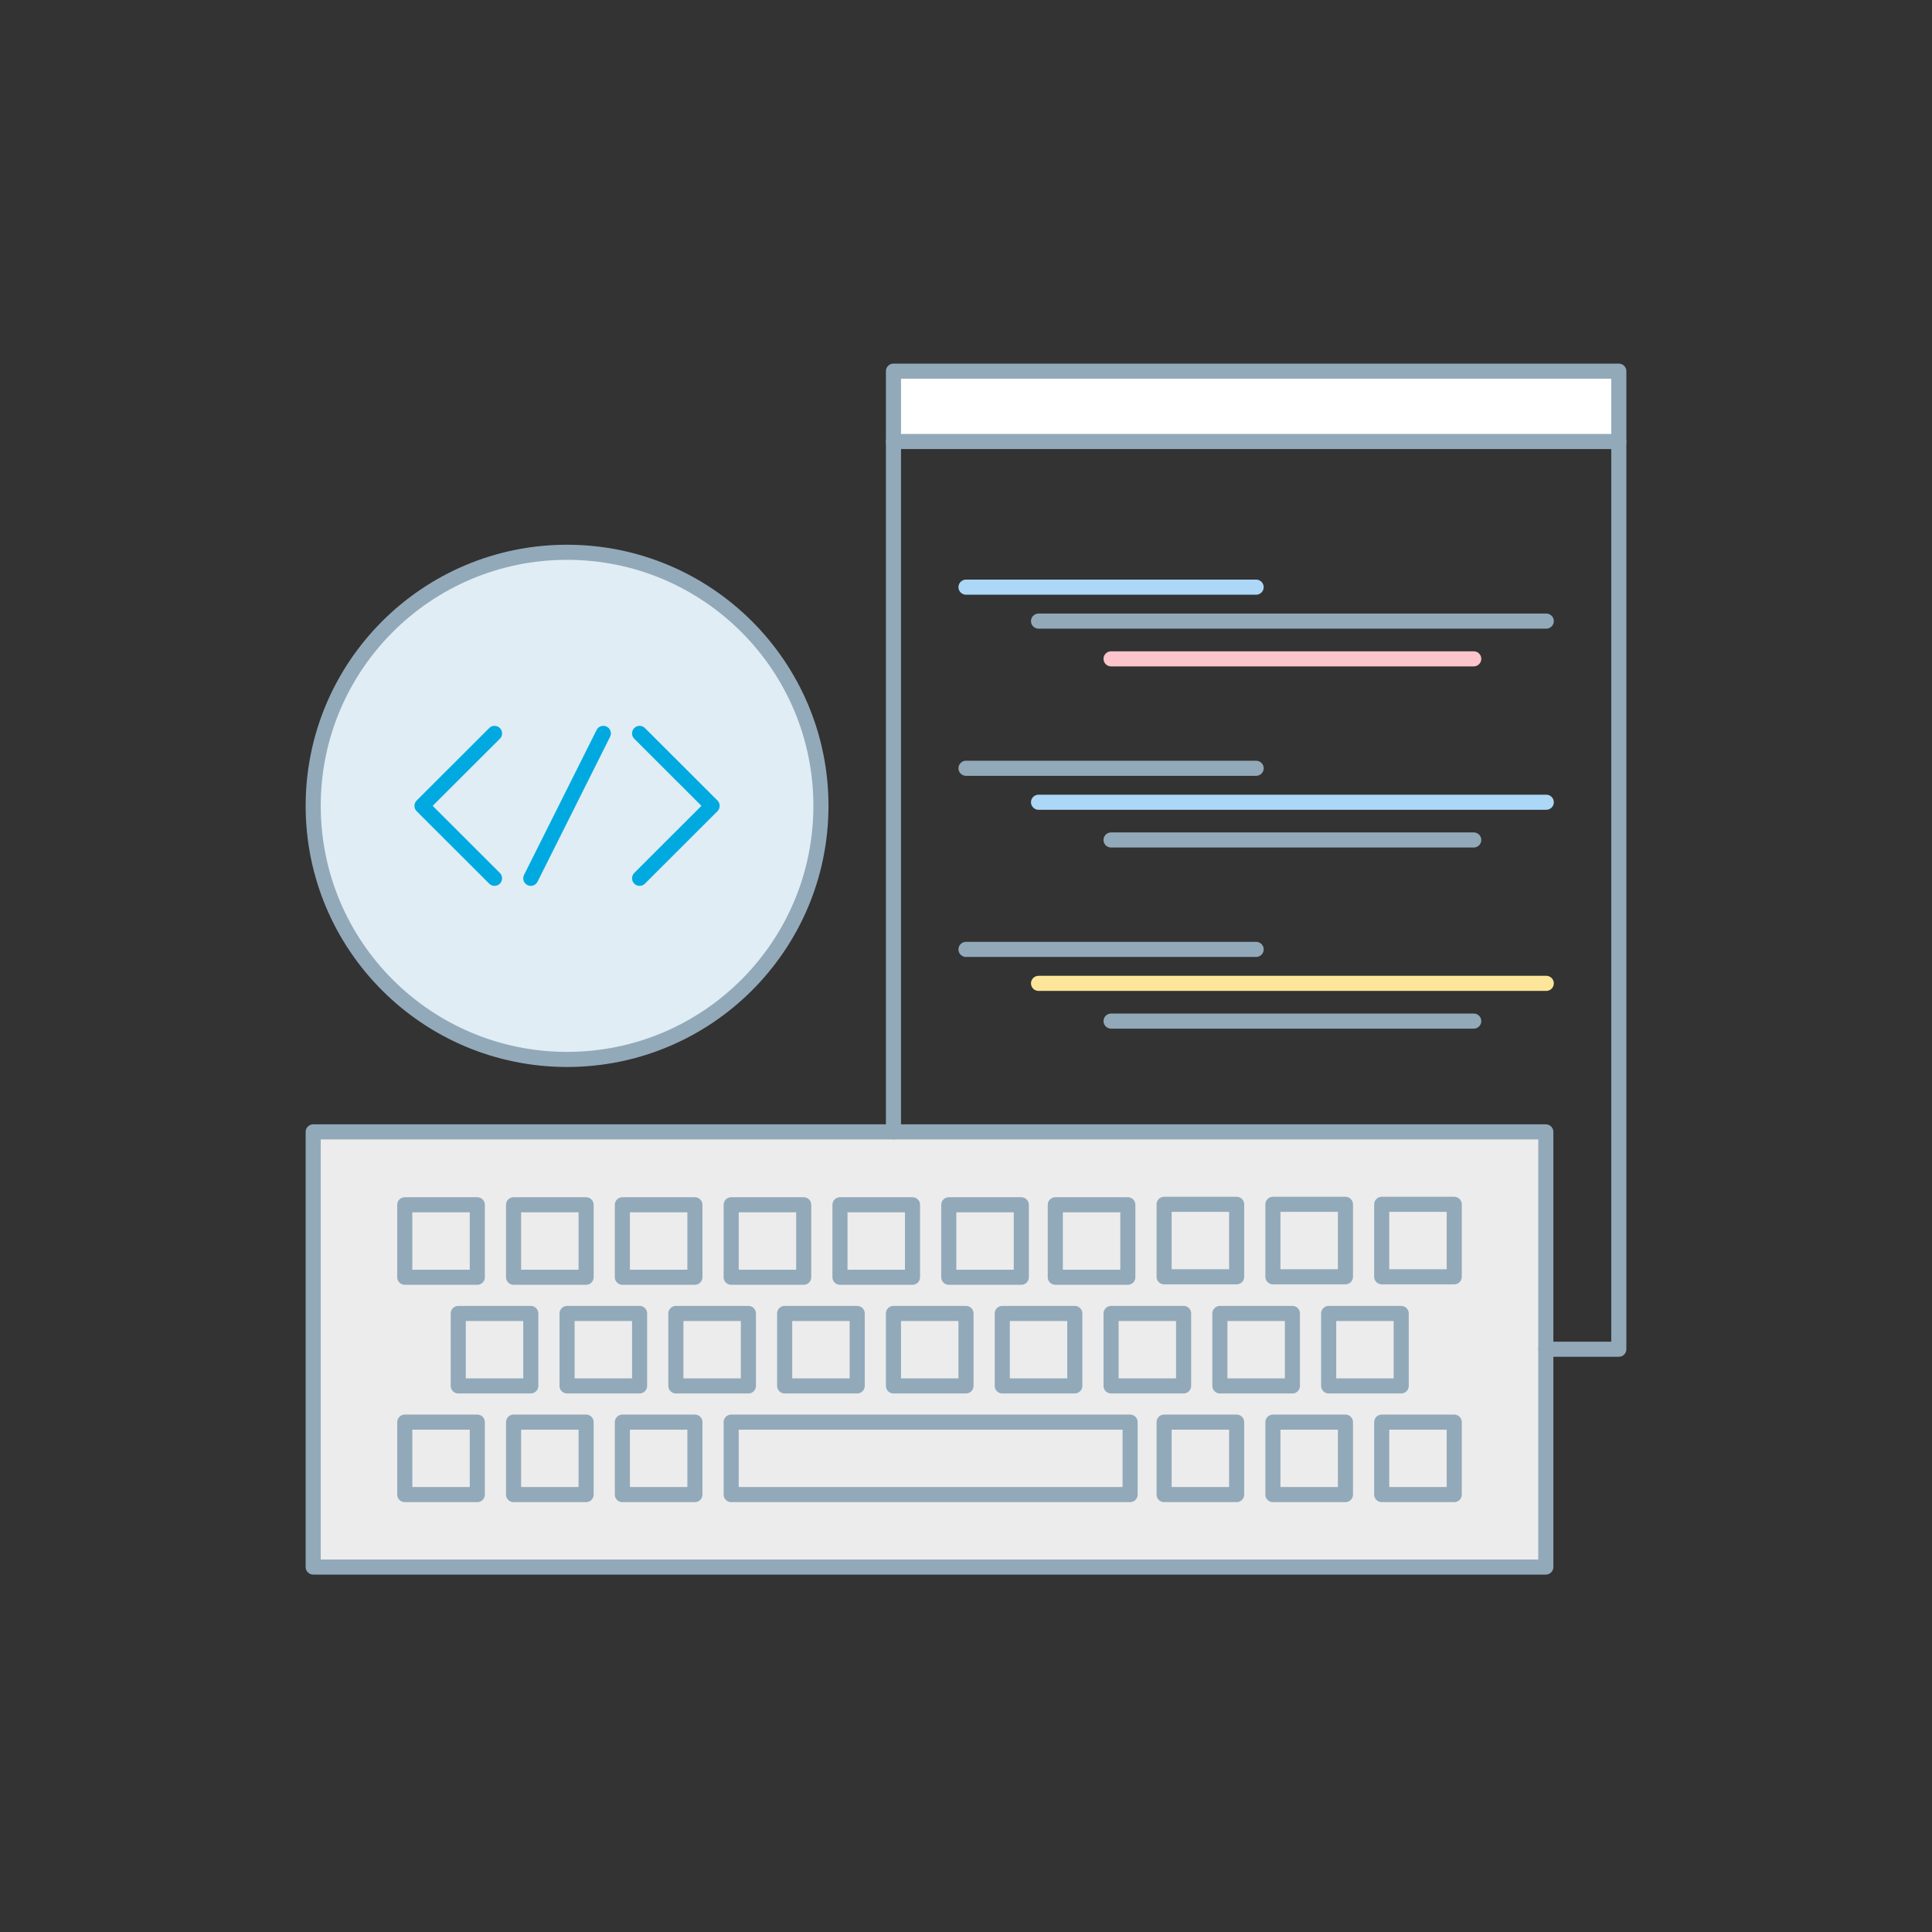 <?xml version="1.0" encoding="UTF-8" standalone="no"?>
<svg width="512px" height="512px" viewBox="0 0 512 512" version="1.1" xmlns="http://www.w3.org/2000/svg" xmlns:xlink="http://www.w3.org/1999/xlink" xmlns:sketch="http://www.bohemiancoding.com/sketch/ns">
    <rect x="0" y="0" width="512" height="512" fill="#333333" stroke="none"/>
    <!-- Generator: Sketch 3.3.1 (12002) - http://www.bohemiancoding.com/sketch -->
    <title>512</title>
    <desc>Created with Sketch.</desc>
    <defs></defs>
    <g id="CNX-icons" stroke="none" stroke-width="1" fill="none" fill-rule="evenodd" sketch:type="MSPage">
        <g id="512" sketch:type="MSArtboardGroup">
            <g id="Group" sketch:type="MSLayerGroup" transform="translate(83, 98)">
                <rect id="Rectangle-path" fill="#FFFFFF" sketch:type="MSShapeGroup" x="153.778" y="0.36" width="192.222" height="19.2"></rect>
                <g transform="translate(0, 201.6)" stroke="#92A9B9" id="Rectangle-path" stroke-width="4" sketch:type="MSShapeGroup" stroke-linecap="round" stroke-linejoin="round">
                    <rect fill="#ECECED" x="0" y="0.36" width="326.658" height="115.32"></rect>
                    <rect x="53.101" y="19.68" width="19.222" height="19.2"></rect>
                    <rect x="24.268" y="19.68" width="19.222" height="19.2"></rect>
                    <rect x="81.935" y="19.68" width="19.222" height="19.2"></rect>
                    <rect x="139.601" y="19.68" width="19.222" height="19.2"></rect>
                    <rect x="110.768" y="19.68" width="19.222" height="19.2"></rect>
                    <rect x="168.435" y="19.68" width="19.222" height="19.2"></rect>
                    <rect x="196.667" y="19.68" width="19.222" height="19.2"></rect>
                    <rect x="53.101" y="77.28" width="19.222" height="19.2"></rect>
                    <rect x="24.268" y="77.28" width="19.222" height="19.2"></rect>
                    <rect x="81.935" y="77.28" width="19.222" height="19.2"></rect>
                    <rect x="110.768" y="77.28" width="105.722" height="19.2"></rect>
                    <rect x="225.501" y="77.28" width="19.222" height="19.2"></rect>
                    <rect x="254.334" y="77.28" width="19.222" height="19.2"></rect>
                    <rect x="283.167" y="77.28" width="19.222" height="19.2"></rect>
                    <rect x="225.501" y="19.56" width="19.222" height="19.2"></rect>
                    <rect x="254.334" y="19.56" width="19.222" height="19.2"></rect>
                    <rect x="283.167" y="19.56" width="19.222" height="19.2"></rect>
                    <g transform="translate(38.444, 48)">
                        <rect x="0" y="0.48" width="19.222" height="19.2"></rect>
                        <rect x="28.833" y="0.48" width="19.222" height="19.2"></rect>
                        <rect x="57.667" y="0.48" width="19.222" height="19.2"></rect>
                        <rect x="86.5" y="0.48" width="19.222" height="19.2"></rect>
                        <rect x="115.333" y="0.48" width="19.222" height="19.2"></rect>
                        <rect x="144.167" y="0.48" width="19.222" height="19.2"></rect>
                        <rect x="173" y="0.48" width="19.222" height="19.2"></rect>
                        <rect x="201.833" y="0.48" width="19.222" height="19.2"></rect>
                        <rect x="230.667" y="0.48" width="19.222" height="19.2"></rect>
                    </g>
                </g>
                <g transform="translate(153.778, 0)" id="Shape" stroke-width="4" sketch:type="MSShapeGroup" stroke-linecap="round" stroke-linejoin="round">
                    <path d="M0,201.96 L0,0.36 L192.222,0.36 L192.222,259.56 L172.88,259.56" stroke="#92A9B9"></path>
                    <path d="M0,19 L192.222,19" stroke="#92A9B9"></path>
                    <g transform="translate(19.222, 57.6)">
                        <path d="M0,0 L76.889,0" stroke="#ACD7F7"></path>
                        <path d="M19.222,9 L153.778,9" stroke="#92A9B9"></path>
                        <path d="M38.444,19 L134.556,19" stroke="#FCC4CB"></path>
                        <path d="M0,48 L76.889,48" stroke="#92A9B9"></path>
                        <path d="M19.222,57 L153.778,57" stroke="#ACD7F7"></path>
                        <path d="M38.444,67 L134.556,67" stroke="#92A9B9"></path>
                        <path d="M0,96 L76.889,96" stroke="#92A9B9"></path>
                        <path d="M19.222,105 L153.778,105" stroke="#FDE699"></path>
                        <path d="M38.444,115 L134.556,115" stroke="#92A9B9"></path>
                    </g>
                </g>
                <g transform="translate(0, 48)" stroke-width="4" sketch:type="MSShapeGroup" stroke-linecap="round" stroke-linejoin="round">
                    <ellipse id="Oval" stroke="#92A9B9" fill="#E0EDF5" cx="67.278" cy="67.56" rx="67.278" ry="67.2"></ellipse>
                    <g transform="translate(28.833, 48)" stroke="#00A9E0" id="Shape">
                        <path d="M19.222,38.76 L0,19.56 L19.222,0.36"></path>
                        <path d="M57.667,0.36 L76.889,19.56 L57.667,38.76"></path>
                        <path d="M48.056,0.36 L28.833,38.76"></path>
                    </g>
                </g>
            </g>
        </g>
    </g>
</svg>
